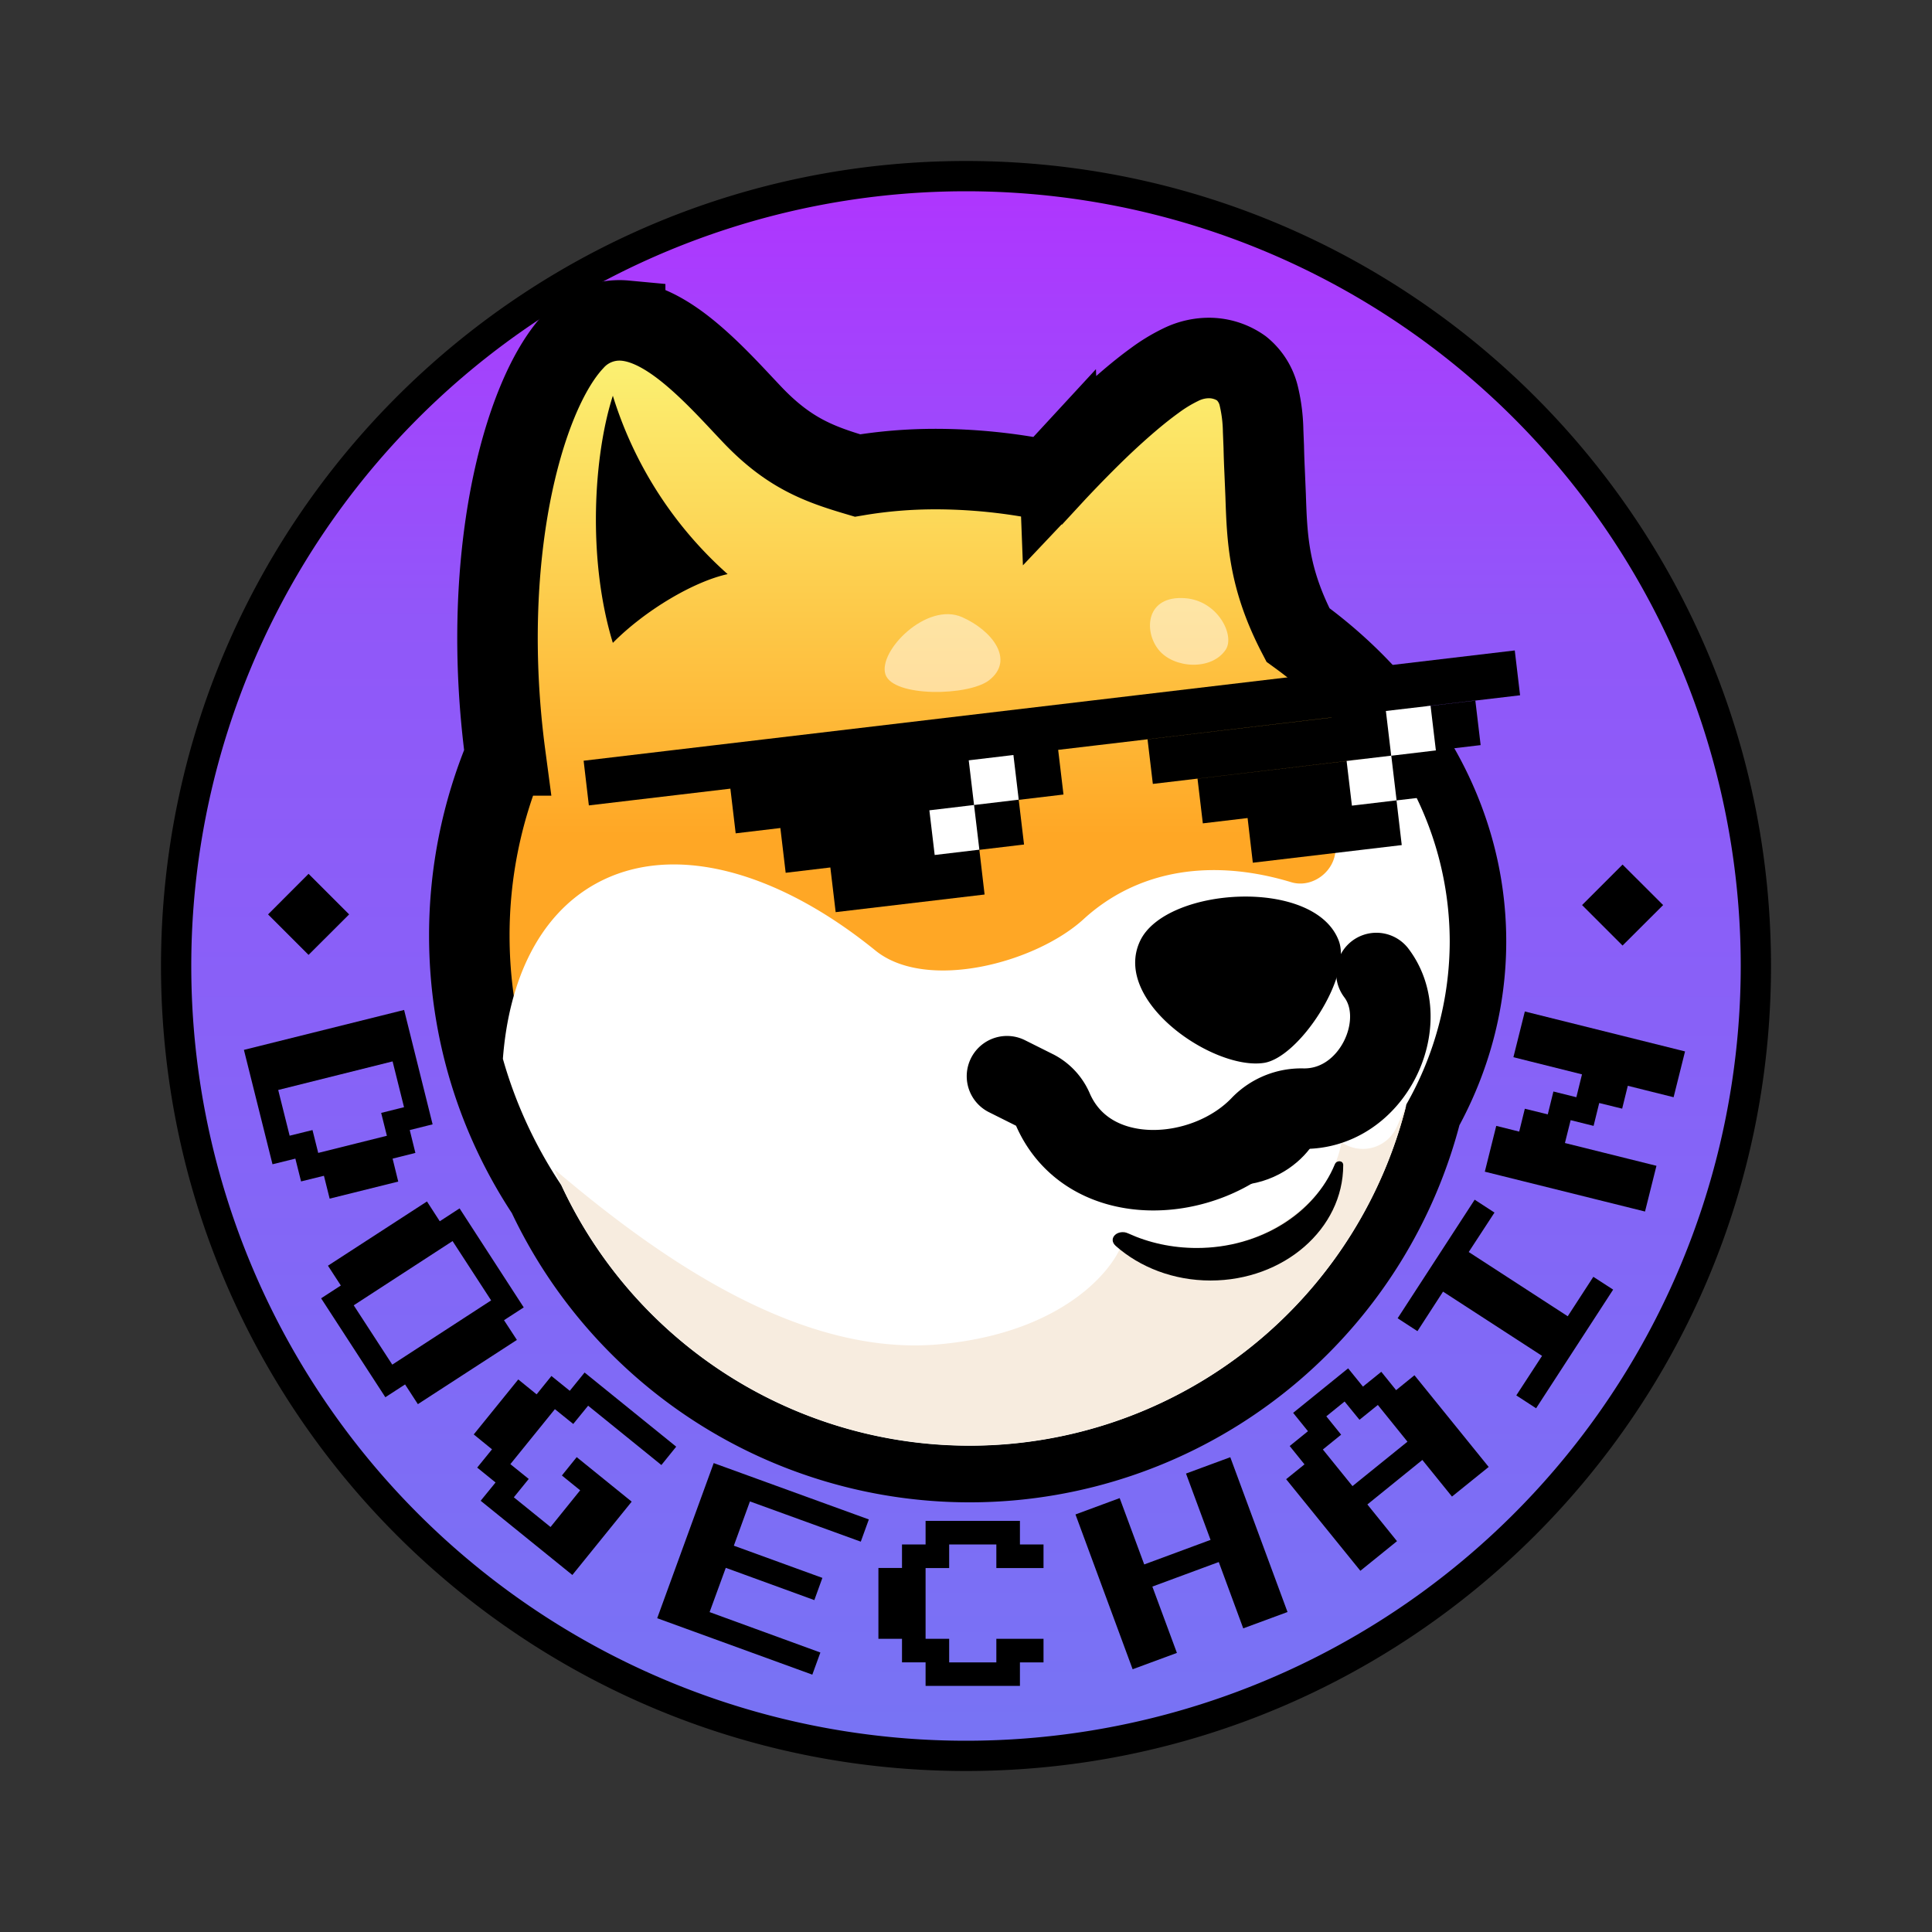 <svg xmlns="http://www.w3.org/2000/svg" width="24" height="24" fill="none" viewBox="0 0 24 24">
    <rect x="0" y="0" width="24" height="24" fill="#333333" stroke="none"/>
    <path fill="url(#dogechain__a)" d="M12 2.188C6.581 2.188 2.188 6.58 2.188 12S6.581 21.81 12 21.81c5.42 0 9.812-4.392 9.812-9.811 0-5.42-4.393-9.812-9.812-9.812"/>
    <path fill="#000" fill-rule="evenodd" d="M12 21.624a9.624 9.624 0 1 0 0-19.248 9.624 9.624 0 0 0 0 19.248M22 12c0 5.523-4.477 10-10 10S2 17.523 2 12 6.477 2 12 2s10 4.477 10 10" clip-rule="evenodd"/>
    <path fill="#000" d="m4.337 11.359-.504.503-.503-.503.503-.504zm16.323-.116-.504.503-.503-.503.503-.503zM3.03 13.042l1.99-.496.354 1.421-.284.071.07.284-.283.071.07.285-.852.212-.071-.284-.284.07-.071-.283-.284.07zm.426.498.142.568.284-.07.071.284.853-.213-.071-.284.284-.071-.142-.569zm.533 2.588.245-.159-.16-.246 1.23-.798.159.246.246-.16.797 1.23-.245.159.16.245-1.23.798-.159-.245-.245.159zm.405.087.479.737 1.228-.798-.479-.737zm1.577 2.428.185-.227-.228-.185.184-.227-.227-.185.553-.683.228.185.184-.228.228.184.184-.227 1.138.921-.184.228-.91-.737-.185.227-.228-.184-.553.683.228.184-.185.228.456.369.368-.456-.227-.184.184-.228.683.553-.737.911zm2.193 1.459.702-1.927 1.927.7-.1.276-1.377-.5-.2.55 1.1.4-.1.276-1.1-.401-.201.55 1.376.502-.1.275zm3.334.841v-.293h-.293v-.292h-.293v-.88h.293v-.292h.293v-.293h1.172v.293h.293v.293h-.586v-.293h-.586v.293h-.293v.879h.293v.293h.586v-.293h.586v.293h-.293v.292zm2.572-.207-.71-1.923.549-.203.305.824.824-.305-.305-.824.55-.203.711 1.923-.55.203-.304-.824-.825.305.305.824zm2.829-1.223-.922-1.138.228-.184-.184-.228.227-.184-.184-.228.683-.553.184.227.228-.184.184.228.228-.185.922 1.139-.456.368-.368-.455-.683.553.368.456zm-.098-1.052.683-.552-.368-.456-.228.184-.185-.227-.227.184.184.228-.227.184zm2.281-.967-.246-.16.32-.491-1.23-.798-.318.491-.246-.16.957-1.473.246.16-.32.49 1.23.798.318-.49.246.159zm1.353-2.444-1.99-.495.142-.569.285.071.07-.284.285.07.07-.284.285.071.07-.284-.852-.213.142-.568 1.99.496-.142.569-.569-.142-.07.284-.285-.07-.07.284-.285-.071-.071.284 1.137.283z"/>
    <path fill="url(#dogechain__b)" stroke="#000" d="m13.161 5.814-.144.156a7 7 0 0 0-1.393-.143q-.496 0-.972.08c-.476-.141-.851-.277-1.307-.756l-.115-.122c-.234-.25-.54-.576-.852-.792-.185-.128-.394-.234-.612-.254a.76.76 0 0 0-.64.253c-.328.35-.618 1.042-.788 1.93-.168.885-.223 1.993-.06 3.218a5.8 5.8 0 0 0-.448 2.237c0 1.183.355 2.285.965 3.202a5.795 5.795 0 0 0 10.866-1.03c.353-.638.55-1.349.55-2.099 0-1.526-.816-2.884-2.088-3.807-.367-.705-.383-1.199-.401-1.737l-.013-.308c-.005-.107-.008-.2-.01-.291l-.008-.2a2 2 0 0 0-.052-.423.63.63 0 0 0-.218-.353.7.7 0 0 0-.441-.127.8.8 0 0 0-.32.086 2 2 0 0 0-.316.193c-.212.153-.44.353-.647.548-.207.197-.397.393-.536.54Z"/>
    <path fill="#fff" fill-rule="evenodd" d="M6.247 13.153c.16.565.408 1.093.726 1.57a5.592 5.592 0 0 0 10.498-1.005 4.1 4.1 0 0 0 .538-2.024 4.1 4.1 0 0 0-.54-2.027c-.214-.072-.399-.072-.545.009-.225.125-.333.43-.334.868 0 .276-.285.495-.55.415-.771-.233-1.519-.203-2.145.145a2.3 2.3 0 0 0-.433.313c-.599.548-1.957.903-2.588.39-1.22-.99-2.527-1.355-3.477-.827-.69.384-1.074 1.175-1.15 2.173" clip-rule="evenodd"/>
    <path fill="#F7ECDF" fill-rule="evenodd" d="M11.673 16.699c-1.77.163-3.545-1.12-4.786-2.174a5.593 5.593 0 0 0 10.581-.79l-.116.262a.462.462 0 0 1-.687.192 1.4 1.4 0 0 1-.225.54 1.98 1.98 0 0 1-1.571.774c-.331 0-.642-.076-.91-.21.064.212-.515 1.243-2.286 1.406" clip-rule="evenodd"/>
    <path fill="#000" d="M7.613 7.986c-.32-1.047-.238-2.33 0-3.07a4.9 4.9 0 0 0 1.426 2.216c-.42.092-1.022.446-1.426.854m6.549 3.704c.316-.675 2.176-.796 2.47 0 .162.442-.495 1.45-.933 1.514-.629.093-1.887-.769-1.537-1.514"/>
    <path fill="#fff" d="M12.286 8.451c-.253.196-1.193.213-1.287-.074-.094-.288.512-.906.954-.71.368.163.66.53.333.784m2.94-.38c-.176.263-.647.234-.834 0-.187-.233-.158-.677.33-.64.408.03.622.464.504.64" opacity=".5"/>
    <path fill="#000" d="M13.86 15.477c-.105-.094.027-.214.155-.155.254.116.544.181.852.181.791 0 1.465-.434 1.715-1.04.023-.054.104-.049.104.01 0 .792-.738 1.434-1.648 1.434-.461 0-.878-.165-1.178-.43"/>
    <path fill="#000" fill-rule="evenodd" d="M18.817 8.08 7.25 9.45l.065.555 1.758-.208.066.555.555-.066.066.556.555-.066.066.555 1.85-.219-.065-.555.555-.066-.066-.555.556-.066-.066-.555 5.738-.678zm-4.562 1.103 4.072-.482.066.555-4.072.482zm3.583.14-2.962.35.066.555.556-.066.065.555 1.85-.219-.065-.555.555-.066z" clip-rule="evenodd"/>
    <path fill="#fff" d="m17.216 8.832.555-.065.066.555-.555.066z"/>
    <path fill="#fff" d="m16.728 9.453.555-.066.066.555-.555.066zm-4.694-.008.555-.066.066.555L12.1 10zm-.489.621L12.1 10l.066.555-.555.066z"/>
    <path stroke="#000" stroke-linecap="round" d="M17.098 12.087c.459.605-.044 1.701-.915 1.685a.7.7 0 0 0-.514.205c-.688.731-2.138.823-2.587-.188a.48.48 0 0 0-.217-.242l-.356-.178"/>
    <path fill="#000" d="M14.7 14.599c1.121.45 1.781-.417 1.724-.742l-.779.09z"/>
    <defs>
        <linearGradient id="dogechain__a" x1="12" x2="12" y1="22" y2="2" gradientUnits="userSpaceOnUse">
            <stop stop-color="#7774F4"/>
            <stop offset=".715" stop-color="#9157F9"/>
            <stop offset="1" stop-color="#B133FF"/>
        </linearGradient>
        <linearGradient id="dogechain__b" x1="12.021" x2="12.021" y1="4.183" y2="17.957" gradientUnits="userSpaceOnUse">
            <stop stop-color="#FBF476"/>
            <stop offset=".45" stop-color="#FFA725"/>
            <stop offset="1" stop-color="#FFA725"/>
        </linearGradient>
    </defs>
</svg>
